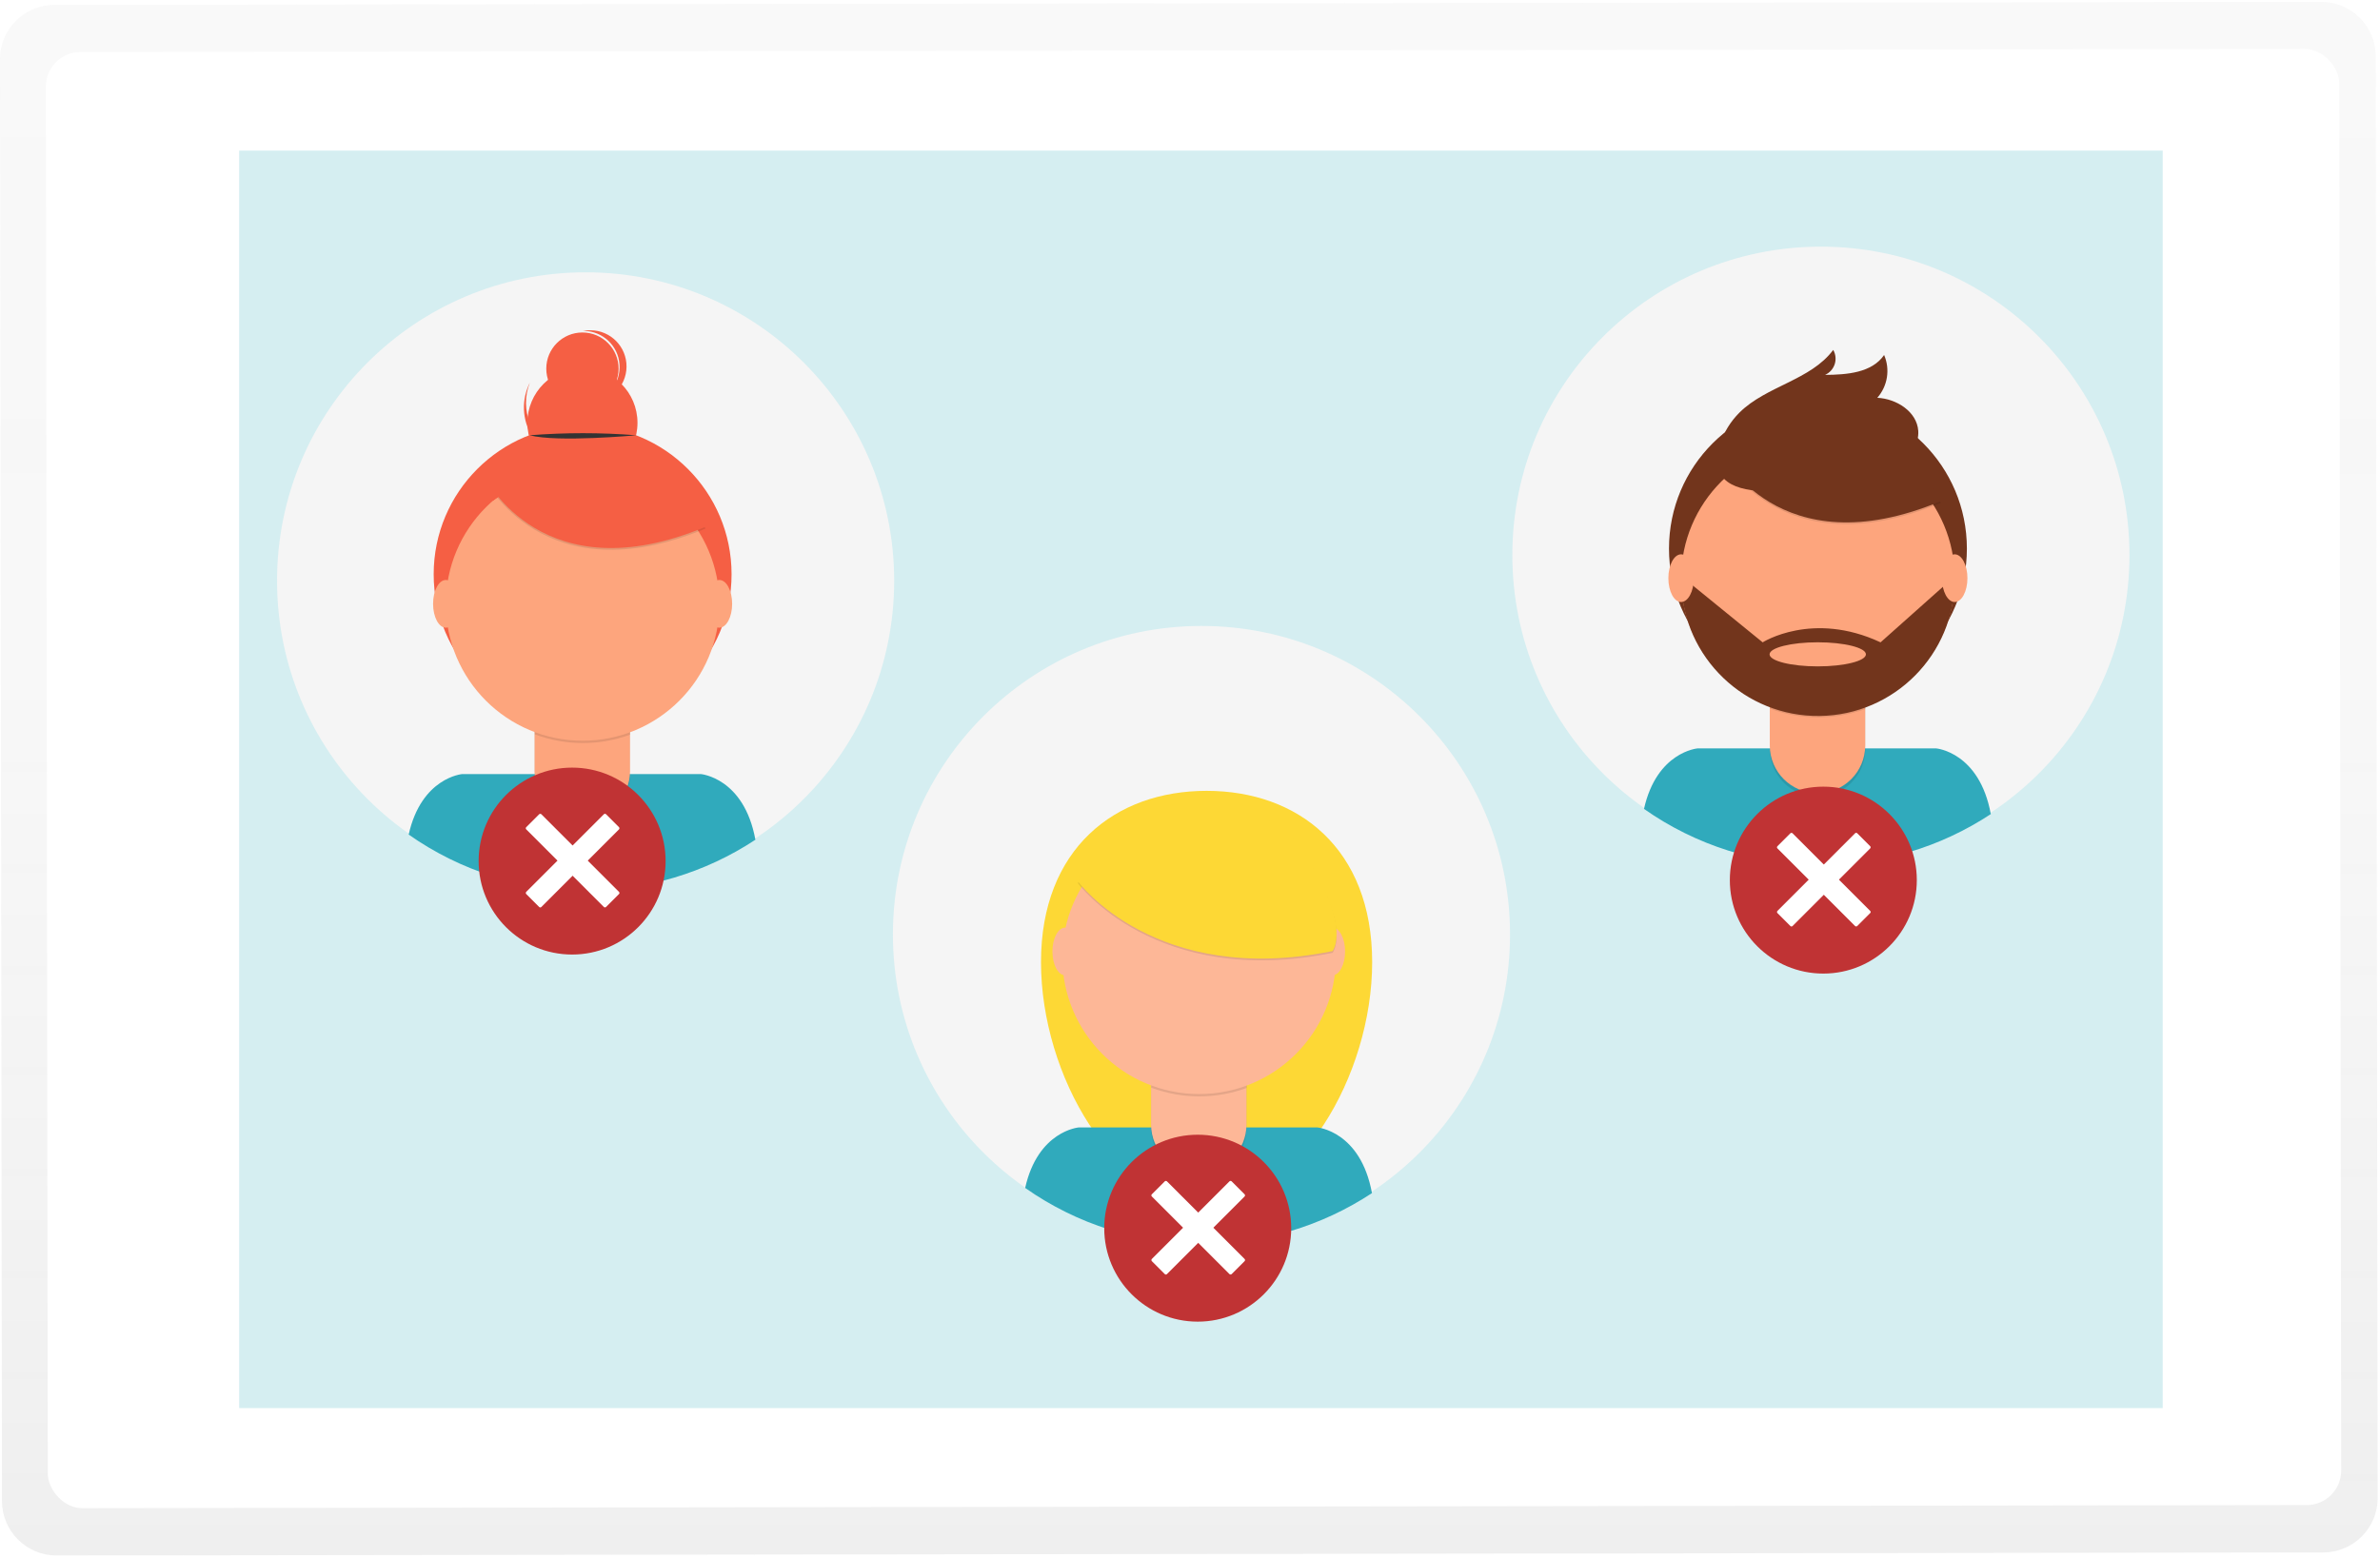 <?xml version="1.0" encoding="UTF-8"?>
<svg width="875px" height="573px" viewBox="0 0 875 573" version="1.1" xmlns="http://www.w3.org/2000/svg" xmlns:xlink="http://www.w3.org/1999/xlink">
    <!-- Generator: Sketch 48.1 (47250) - http://www.bohemiancoding.com/sketch -->
    <title>reject</title>
    <desc>Created with Sketch.</desc>
    <defs>
        <linearGradient x1="49.882%" y1="99.876%" x2="49.909%" y2="-0.116%" id="linearGradient-1">
            <stop stop-color="#808080" stop-opacity="0.25" offset="0%"></stop>
            <stop stop-color="#808080" stop-opacity="0.12" offset="54%"></stop>
            <stop stop-color="#808080" stop-opacity="0.1" offset="100%"></stop>
        </linearGradient>
        <linearGradient x1="49.929%" y1="99.876%" x2="49.945%" y2="-0.116%" id="linearGradient-2">
            <stop stop-color="#808080" stop-opacity="0.25" offset="0%"></stop>
            <stop stop-color="#808080" stop-opacity="0.12" offset="54%"></stop>
            <stop stop-color="#808080" stop-opacity="0.1" offset="100%"></stop>
        </linearGradient>
        <linearGradient x1="-0.524%" y1="50.002%" x2="99.934%" y2="50.002%" id="linearGradient-3">
            <stop stop-color="#FFFFFF" stop-opacity="0.09" offset="0%"></stop>
            <stop stop-color="#FFFFFF" stop-opacity="0.07" offset="55%"></stop>
            <stop stop-color="#FFFFFF" stop-opacity="0.02" offset="100%"></stop>
        </linearGradient>
    </defs>
    <g id="Page-1" stroke="none" stroke-width="1" fill="none" fill-rule="evenodd">
        <g id="reject" fill-rule="nonzero">
            <g id="Group" opacity="0.5" fill="url(#linearGradient-2)">
                <path d="M0.74,552.02 L0,21.81 C0,10.764 8.954,1.81 20,1.81 L853.41,0.7 C864.456,0.7 873.41,9.654 873.41,20.7 L874.14,550.91 C874.14,556.214 872.033,561.301 868.282,565.052 C864.531,568.803 859.444,570.91 854.14,570.91 L20.73,572.02 C9.688,572.014 0.74,563.062 0.74,552.02 Z" id="Shape"></path>
            </g>
            <rect id="Rectangle-path" fill="url(#linearGradient-3)" transform="translate(435.57, 287.334) rotate(-0.08) translate(-435.57, -287.334) " x="64.91" y="41.134" width="741.32" height="492.4"></rect>
            <rect id="Rectangle-path" fill="#FFFFFF" transform="translate(438.799, 286.314) rotate(-0.08) translate(-438.799, -286.314) " x="17.219" y="18.569" width="843.16" height="535.49" rx="12.68"></rect>
            <rect id="Rectangle-path" fill="#30AABC" opacity="0.2" transform="translate(441.525, 286.6) rotate(90) translate(-441.525, -286.6) " x="210.305" y="-66.995" width="462.44" height="707.19"></rect>
            <g id="Group-3" transform="translate(101, 100)">
                <g id="red">
                    <circle id="Oval" fill="#F5F5F5" cx="114.3" cy="113.58" r="113.44"></circle>
                    <path d="M114.4,227.47 C136.554,227.499 158.227,221.009 176.72,208.81 C172.54,185.97 156.63,184.66 156.63,184.66 L68.95,184.66 C68.95,184.66 53.95,185.89 49.25,206.91 C68.323,220.326 91.081,227.508 114.4,227.47 Z" id="Shape" fill="#30AABC"></path>
                    <circle id="Oval" fill="#F55F44" cx="113.2" cy="111.19" r="54.76"></circle>
                    <path d="M95.53,156.8 L130.62,156.8 L130.62,184.87 C130.62,194.557 122.767,202.41 113.08,202.41 C103.393,202.41 95.54,194.557 95.54,184.87 L95.54,156.8 L95.53,156.8 Z" id="Shape" fill="#000000" opacity="0.1"></path>
                    <path d="M98.88,155.5 L127.27,155.5 C128.158,155.5 129.011,155.853 129.639,156.481 C130.267,157.109 130.62,157.962 130.62,158.85 L130.62,183.57 C130.62,188.222 128.772,192.683 125.483,195.973 C122.193,199.262 117.732,201.11 113.08,201.11 C108.428,201.11 103.967,199.262 100.677,195.973 C97.388,192.683 95.54,188.222 95.54,183.57 L95.54,158.85 C95.54,157 97.04,155.5 98.89,155.5 L98.88,155.5 Z" id="Shape" fill="#FDA57D"></path>
                    <path d="M95.6,170.05 C106.909,174.277 119.357,174.312 130.69,170.15 L130.69,165.84 L95.6,165.84 L95.6,170.05 Z" id="Shape" fill="#000000" opacity="0.1"></path>
                    <circle id="Oval" fill="#FDA57D" cx="113.2" cy="122.11" r="50.29"></circle>
                    <circle id="Oval" fill="#F55F44" cx="113.13" cy="55.49" r="20.24"></circle>
                    <circle id="Oval" fill="#F55F44" cx="113.13" cy="35.56" r="13.29"></circle>
                    <path d="M104.35,66.59 C94.486,62.165 89.841,50.77 93.8,40.71 C93.66,40.99 93.52,41.28 93.39,41.57 C90.43,48.169 91.215,55.845 95.45,61.708 C99.685,67.571 106.725,70.729 113.92,69.993 C121.115,69.257 127.37,64.739 130.33,58.14 C130.46,57.85 130.58,57.56 130.7,57.26 C125.819,66.91 114.215,71.018 104.35,66.59 Z" id="Shape" fill="#F55F44"></path>
                    <path d="M77.39,76.37 C77.39,76.37 98.58,119.37 158.39,94.37 L144.47,72.54 L119.8,63.68 L77.39,76.37 Z" id="Shape" fill="#000000" opacity="0.1"></path>
                    <path d="M77.39,75.73 C77.39,75.73 98.58,118.73 158.39,93.73 L144.47,71.9 L119.8,63.04 L77.39,75.73 Z" id="Shape" fill="#F55F44"></path>
                    <path d="M93.72,60.07 C106.76,59.044 119.86,59.044 132.9,60.07 C132.9,60.07 103.96,62.76 93.72,60.07 Z" id="Shape" fill="#333333"></path>
                    <path d="M116.17,21.46 C115.165,21.423 114.158,21.5 113.17,21.69 L113.94,21.69 C120.718,21.907 126.244,27.195 126.757,33.957 C127.271,40.719 122.607,46.782 115.94,48.02 C123.274,48.086 129.274,42.194 129.34,34.86 C129.406,27.526 123.514,21.526 116.18,21.46 L116.17,21.46 Z" id="Shape" fill="#F55F44"></path>
                    <ellipse id="Oval" fill="#FDA57D" cx="62.9" cy="122.06" rx="4.68" ry="8.77"></ellipse>
                    <ellipse id="Oval" fill="#FDA57D" cx="163.49" cy="122.06" rx="4.68" ry="8.77"></ellipse>
                    <polygon id="Shape" fill="#F55F44" points="74.22 77 84.03 71.94 86.24 80.05 80.23 84.14"></polygon>
                </g>
                <g id="no" transform="translate(74, 182)">
                    <circle id="Oval" fill="#C03334" cx="35.34" cy="34.66" r="34.37"></circle>
                    <rect id="Rectangle-Copy" fill="#FFFFFF" transform="translate(35.519, 34.491) rotate(-45) translate(-35.519, -34.491) " x="31.587" y="13.74" width="7.864" height="41.502" rx="0.56"></rect>
                    <rect id="Rectangle-Copy-2" fill="#FFFFFF" transform="translate(35.519, 34.491) rotate(45) translate(-35.519, -34.491) " x="31.587" y="13.74" width="7.864" height="41.502" rx="0.56"></rect>
                </g>
            </g>
            <g id="Group-2" transform="translate(328, 230)">
                <g id="Group-3">
                    <circle id="Oval" fill="#F5F5F5" cx="113.72" cy="113.63" r="113.44"></circle>
                    <path d="M176.47,123.83 C176.47,165.61 149.21,212.12 115.58,212.12 C81.95,212.12 54.72,165.61 54.72,123.83 C54.72,82.05 81.98,60.83 115.61,60.83 C149.24,60.83 176.47,82.06 176.47,123.83 Z" id="Shape" fill="#FDD835"></path>
                    <path d="M114.04,227.42 C136.208,227.456 157.896,220.967 176.4,208.76 C172.22,185.92 156.31,184.61 156.31,184.61 L68.6,184.61 C68.6,184.61 53.6,185.84 48.9,206.86 C67.97,220.274 90.725,227.456 114.04,227.42 Z" id="Shape" fill="#30AABC"></path>
                    <path d="M95.18,156.74 L130.27,156.74 L130.27,184.81 C130.27,194.497 122.417,202.35 112.73,202.35 C103.043,202.35 95.19,194.497 95.19,184.81 L95.19,156.74 L95.18,156.74 Z" id="Shape" fill="#000000" opacity="0.1"></path>
                    <path d="M98.53,155.44 L126.92,155.44 C128.77,155.44 130.27,156.94 130.27,158.79 L130.27,183.51 C130.27,193.197 122.417,201.05 112.73,201.05 C103.043,201.05 95.19,193.197 95.19,183.51 L95.19,158.79 C95.19,156.944 96.684,155.446 98.53,155.44 Z" id="Shape" fill="#FDB797"></path>
                    <path d="M95.25,169.99 C106.559,174.217 119.007,174.252 130.34,170.09 L130.34,165.78 L95.25,165.78 L95.25,169.99 Z" id="Shape" fill="#000000" opacity="0.1"></path>
                    <circle id="Oval" fill="#FDB797" cx="112.85" cy="122.05" r="50.29"></circle>
                    <ellipse id="Oval" fill="#FDB797" cx="63.6" cy="119.9" rx="4.68" ry="8.77"></ellipse>
                    <ellipse id="Oval" fill="#FDB797" cx="161.84" cy="119.9" rx="4.68" ry="8.77"></ellipse>
                    <path d="M68.29,94.77 C68.29,94.77 96.72,133.68 161.92,120.39 C161.92,120.39 169.2,111.53 151.48,84.33 C133.76,57.13 84.42,61.56 68.29,94.77 Z" id="Shape" fill="#000000" opacity="0.1"></path>
                    <path d="M68.29,94.14 C68.29,94.14 96.72,133.05 161.92,119.76 C161.92,119.76 169.2,110.9 151.48,83.7 C133.76,56.5 84.42,60.93 68.29,94.14 Z" id="Shape" fill="#FDD835"></path>
                </g>
                <g id="no-copy" transform="translate(77, 187)">
                    <circle id="Oval" fill="#C03334" cx="35.34" cy="34.66" r="34.37"></circle>
                    <rect id="Rectangle-Copy" fill="#FFFFFF" transform="translate(35.519, 34.491) rotate(-45) translate(-35.519, -34.491) " x="31.587" y="13.74" width="7.864" height="41.502" rx="0.56"></rect>
                    <rect id="Rectangle-Copy-2" fill="#FFFFFF" transform="translate(35.519, 34.491) rotate(45) translate(-35.519, -34.491) " x="31.587" y="13.74" width="7.864" height="41.502" rx="0.56"></rect>
                </g>
            </g>
            <g id="Group-5" transform="translate(556, 90)">
                <g id="Group-4">
                    <circle id="Oval" fill="#F5F5F5" cx="113.45" cy="114.14" r="113.44"></circle>
                    <path d="M113.55,228.04 C135.718,228.076 157.406,221.587 175.91,209.38 C171.72,186.53 155.82,185.22 155.82,185.22 L68.11,185.22 C68.11,185.22 53.11,186.45 48.41,207.47 C67.479,220.887 90.234,228.073 113.55,228.04 Z" id="Shape" fill="#30AABC"></path>
                    <circle id="Oval" fill="#72351C" cx="112.36" cy="111.75" r="54.76"></circle>
                    <path d="M94.68,157.36 L129.77,157.36 L129.77,185.43 C129.778,190.087 127.934,194.556 124.643,197.852 C121.353,201.148 116.887,203 112.23,203 C102.543,203 94.69,195.147 94.69,185.46 L94.69,157.36 L94.68,157.36 Z" id="Shape" fill="#000000" opacity="0.1"></path>
                    <path d="M98,156.06 L126.39,156.06 C128.24,156.06 129.74,157.56 129.74,159.41 L129.74,184.13 C129.74,193.817 121.887,201.67 112.2,201.67 C102.513,201.67 94.66,193.817 94.66,184.13 L94.66,159.41 C94.66,157.56 96.16,156.06 98.01,156.06 L98,156.06 Z" id="Shape" fill="#FDA57D"></path>
                    <path d="M94.72,170.61 C106.029,174.837 118.477,174.872 129.81,170.71 L129.81,166.4 L94.72,166.4 L94.72,170.61 Z" id="Shape" fill="#000000" opacity="0.1"></path>
                    <circle id="Oval" fill="#FDA57D" cx="112.36" cy="122.67" r="50.29"></circle>
                    <path d="M76.54,76.93 C76.54,76.93 97.73,119.93 157.54,94.93 L143.62,73.1 L118.95,64.24 L76.54,76.93 Z" id="Shape" fill="#000000" opacity="0.1"></path>
                    <path d="M76.54,76.3 C76.54,76.3 97.73,119.3 157.54,94.3 L143.62,72.47 L118.95,63.61 L76.54,76.3 Z" id="Shape" fill="#72351C"></path>
                    <path d="M76.35,73.39 C77.779,68.967 80.248,64.951 83.55,61.68 C93.44,51.9 109.66,49.84 117.98,38.68 C118.894,40.277 119.09,42.187 118.518,43.936 C117.946,45.685 116.661,47.111 114.98,47.86 C122.98,47.81 132.19,47.11 136.69,40.55 C138.963,45.841 137.986,51.968 134.18,56.29 C141.24,56.61 148.78,61.4 149.24,68.46 C149.54,73.16 146.6,77.61 142.73,80.31 C138.86,83.01 134.2,84.22 129.6,85.22 C116.18,88.22 67.59,100.63 76.35,73.39 Z" id="Shape" fill="#72351C"></path>
                    <path d="M162.65,123.11 L161.32,123.11 L135.38,146.22 C110.38,134.52 92.04,146.22 92.04,146.22 L64.84,124.08 L62.1,124.42 C62.872,151.884 85.543,173.645 113.015,173.293 C140.488,172.941 162.593,150.605 162.66,123.13 L162.65,123.11 Z M112.29,155.06 C102.51,155.06 94.58,153.06 94.58,150.63 C94.58,148.2 102.51,146.2 112.29,146.2 C122.07,146.2 130,148.2 130,150.63 C130,153.06 122.07,155.06 112.28,155.06 L112.29,155.06 Z" id="Shape" fill="#72351C"></path>
                    <ellipse id="Oval" fill="#FDA57D" cx="62.05" cy="122.62" rx="4.68" ry="8.77"></ellipse>
                    <ellipse id="Oval" fill="#FDA57D" cx="162.64" cy="122.62" rx="4.68" ry="8.77"></ellipse>
                </g>
                <g id="no-copy-2" transform="translate(79, 199)">
                    <g id="Group-4">
                        <circle id="Oval" fill="#C03334" cx="35.34" cy="34.66" r="34.37"></circle>
                        <rect id="Rectangle-Copy" fill="#FFFFFF" transform="translate(35.519, 34.491) rotate(-45) translate(-35.519, -34.491) " x="31.587" y="13.74" width="7.864" height="41.502" rx="0.56"></rect>
                        <rect id="Rectangle-Copy-2" fill="#FFFFFF" transform="translate(35.519, 34.491) rotate(45) translate(-35.519, -34.491) " x="31.587" y="13.74" width="7.864" height="41.502" rx="0.56"></rect>
                    </g>
                </g>
            </g>
        </g>
    </g>
</svg>
